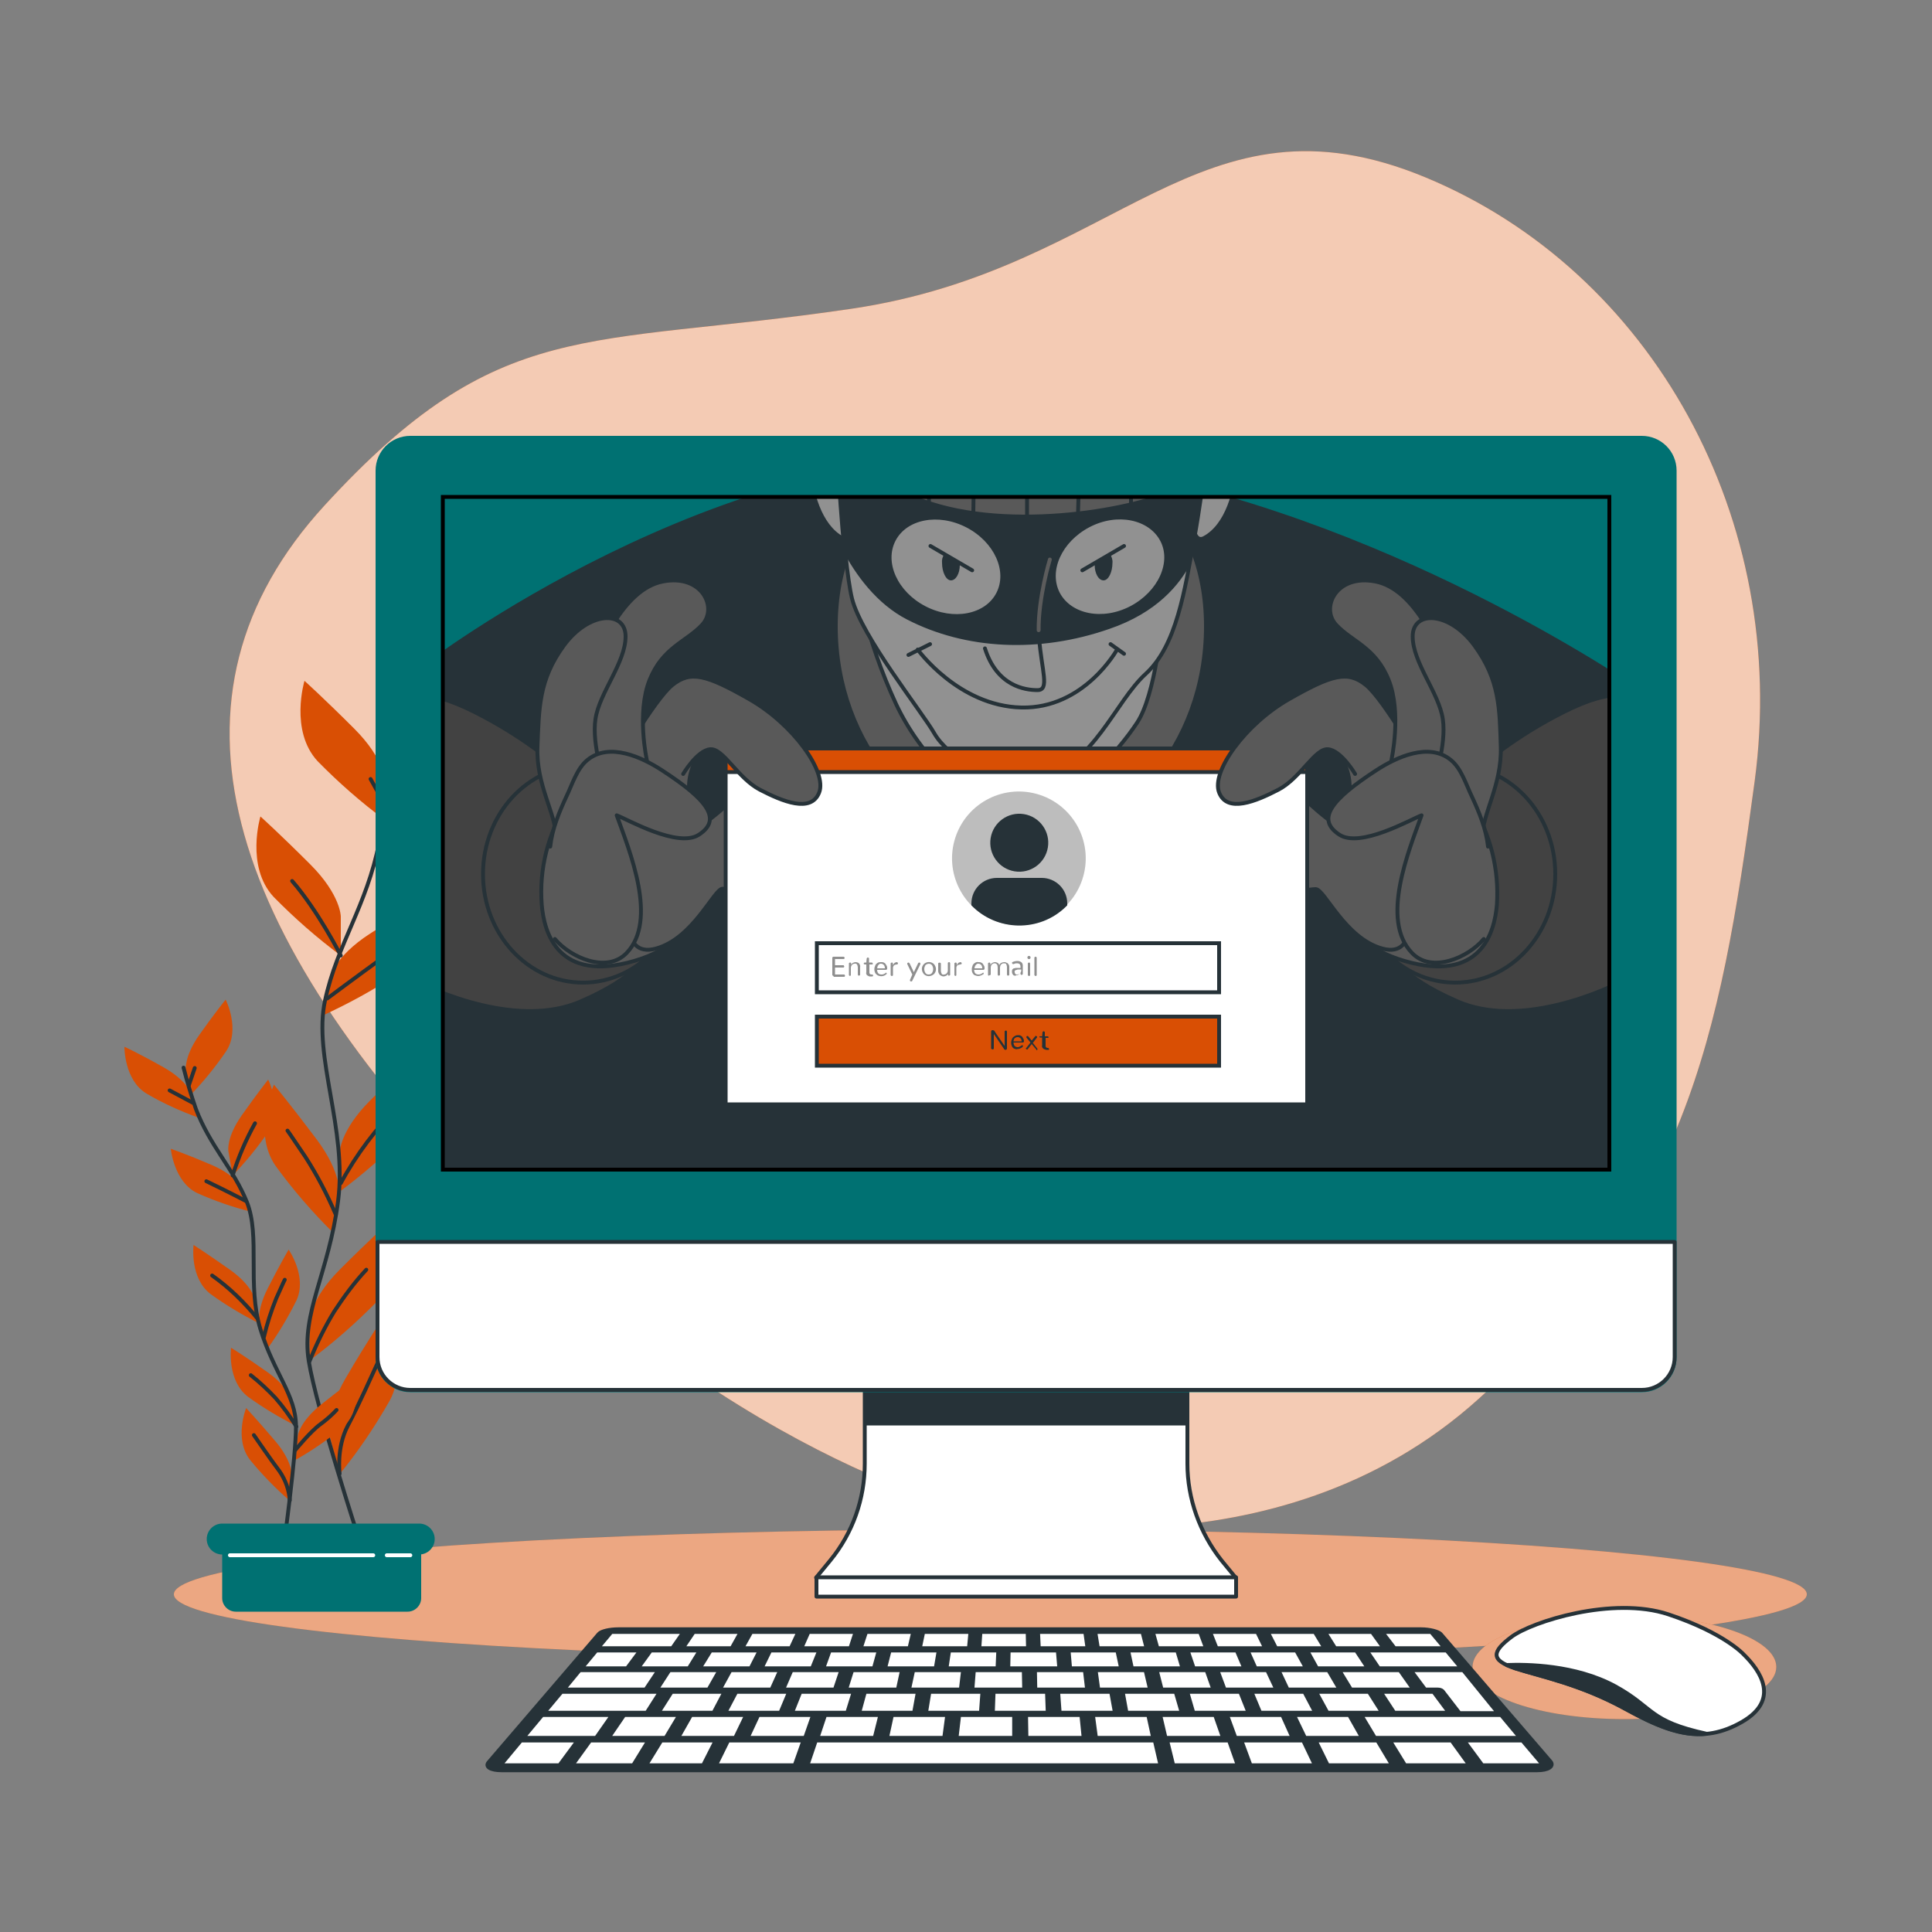 <?xml version="1.0" encoding="utf-8"?>
<!-- Generator: Adobe Illustrator 26.2.1, SVG Export Plug-In . SVG Version: 6.00 Build 0)  -->
<svg version="1.1" id="Layer_1" xmlns="http://www.w3.org/2000/svg" xmlns:xlink="http://www.w3.org/1999/xlink" x="0px" y="0px"
	 viewBox="0 0 500 500" style="enable-background:new 0 0 500 500;" xml:space="preserve">
<rect x="0" y="0" width="500" height="500" fill="#808080" stroke="none"/>
<style type="text/css">
	.st0{fill:#D94F04;}
	.st1{opacity:0.7;fill:#FFFFFF;enable-background:new    ;}
	.st2{opacity:0.5;fill:#FFFFFF;enable-background:new    ;}
	.st3{fill:none;stroke:#263238;stroke-linecap:round;stroke-linejoin:round;}
	.st4{fill:#007172;}
	.st5{fill:none;stroke:#FFFFFF;stroke-linecap:round;stroke-linejoin:round;}
	.st6{fill:#FFFFFF;}
	.st7{clip-path:url(#SVGID_00000072976381878102889920000000641187753556029372_);}
	.st8{fill:#263238;}
	.st9{fill:#007172;stroke:#007172;stroke-linecap:round;stroke-linejoin:round;}
	.st10{fill:#FFFFFF;stroke:#263238;stroke-linecap:round;stroke-linejoin:round;}
	.st11{clip-path:url(#SVGID_00000114757131594632730360000000220895905278691509_);}
	.st12{fill:#263238;stroke:#263238;stroke-linecap:round;stroke-linejoin:round;}
	.st13{fill:#595959;stroke:#263238;stroke-linecap:round;stroke-linejoin:round;}
	.st14{fill:#919191;stroke:#263238;stroke-linecap:round;stroke-linejoin:round;}
	.st15{fill:none;stroke:#5C5C5C;stroke-linecap:round;stroke-linejoin:round;}
	.st16{fill:#424242;stroke:#263238;stroke-linecap:round;stroke-linejoin:round;}
	.st17{fill:#BDBDBD;}
	.st18{fill:none;stroke:#263238;stroke-miterlimit:10;}
	.st19{fill:#D94F04;stroke:#263238;stroke-miterlimit:10;}
	.st20{fill:#8F8F8F;}
	.st21{fill:#D94F04;stroke:#263238;stroke-linecap:round;stroke-linejoin:round;}
	.st22{fill:none;stroke:#000000;stroke-miterlimit:10;}
	.st23{clip-path:url(#SVGID_00000083805021028440735840000015312519594207925149_);}
	.st24{fill:#263238;stroke:#263238;stroke-width:1.095;stroke-linecap:round;stroke-linejoin:round;}
	.st25{fill:#FFFFFF;stroke:#263238;stroke-width:1.095;stroke-linecap:round;stroke-linejoin:round;}
</style>
<g id="freepik--background-simple--inject-107">
	<path class="st0" d="M255.7,392.2c0,0,73.9,17.9,127.1-30.3s62.2-91.8,71.3-159.7s-26.6-132-85.2-156.3s-79.4,23.8-148.5,34
		S129.3,81.4,84,130.8s-26,110.4,41.7,179.8S255.7,392.2,255.7,392.2z"/>
	<path class="st1" d="M255.7,392.2c0,0,73.9,17.9,127.1-30.3s62.2-91.8,71.3-159.7s-26.6-132-85.2-156.3s-79.4,23.8-148.5,34
		S129.3,81.4,84,130.8s-26,110.4,41.7,179.8S255.7,392.2,255.7,392.2z"/>
</g>
<g id="freepik--Floor--inject-107">
	<ellipse class="st0" cx="256.3" cy="412.6" rx="211.3" ry="16.8"/>
	<ellipse class="st2" cx="256.3" cy="412.6" rx="211.3" ry="16.8"/>
	<path class="st0" d="M459.7,431.4c0,7.4-17.6,13.5-39.3,13.5s-39.3-6-39.3-13.5s17.6-13.4,39.3-13.4S459.7,424,459.7,431.4z"/>
	<path class="st2" d="M459.7,431.4c0,7.4-17.6,13.5-39.3,13.5s-39.3-6-39.3-13.5s17.6-13.4,39.3-13.4S459.7,424,459.7,431.4z"/>
</g>
<g id="freepik--Plants--inject-107">
	<path class="st0" d="M99.6,202.1c0,0,0-5.6-7.9-13.5s-12.9-12.4-12.9-12.4s-3.9,12.9,3.4,20.8c5.4,5.5,11.2,10.6,17.4,15.2
		L99.6,202.1z"/>
	<path class="st0" d="M88.2,237.2c0,0,0-5.6-7.9-13.5s-12.9-12.4-12.9-12.4s-3.9,12.9,3.4,20.8c5.4,5.5,11.2,10.6,17.4,15.2
		L88.2,237.2z"/>
	<path class="st0" d="M99.1,211.7c0,0,0.6-5.6,9.2-12.6s14.2-10.9,14.2-10.9s2.5,13.3-5.6,20.3c-5.9,4.9-12.3,9.4-18.9,13.2
		L99.1,211.7z"/>
	<path class="st0" d="M85.3,253.1c0,0,1.2-5.5,10.5-11.5s15.2-9.4,15.2-9.4s1.1,13.5-7.7,19.6c-6.4,4.3-13.2,8-20.2,11.2L85.3,253.1
		z"/>
	<path class="st0" d="M87.9,298.3c0,0,0-5.6,7.9-13.5s12.9-12.4,12.9-12.4s3.9,12.9-3.4,20.8c-5.4,5.5-11.2,10.6-17.4,15.2V298.3z"
		/>
	<path class="st0" d="M87.8,309.3c0,0,0.8-5.6-5.9-14.5s-11-14.1-11-14.1s-5.7,12.2,0.4,21c4.5,6.2,9.6,12.1,15.1,17.5L87.8,309.3z"
		/>
	<path class="st0" d="M80.1,342c0,0,0-5.6,7.9-13.5s12.9-12.4,12.9-12.4s3.9,12.9-3.4,20.8c-5.4,5.5-11.2,10.6-17.4,15.2V342z"/>
	<path class="st0" d="M85.3,371.6c0,0-1.4-5.4,4.2-15s9.4-15.2,9.4-15.2s7.1,11.5,2,21c-3.8,6.7-8.1,13.1-13,19.1L85.3,371.6z"/>
	<path class="st3" d="M100.3,200.7c-0.4,5.8-1.1,11.7-2.2,17.4c-3.1,16.1-10.9,26.4-14,40.9c-3.1,14.5,5.8,33.2,3.4,51.8
		s-9.6,29-7.6,41.4s13,46.1,13,46.1"/>
	<line class="st3" x1="99.1" y1="215.4" x2="107.5" y2="208.9"/>
	<line class="st3" x1="99.4" y1="207.9" x2="95.9" y2="201.6"/>
	<path class="st3" d="M84.7,258.4c0,0,7.1-5.3,14.4-10.6"/>
	<path class="st3" d="M88.2,247.3c0,0-5.9-11.6-12.6-19.3"/>
	<path class="st3" d="M88.2,306.2c4-7.4,9.2-14.3,15.2-20.2"/>
	<path class="st3" d="M86.8,314.1c-2.2-5.1-4.7-9.9-7.7-14.6c-4.1-6.1-4.7-6.9-4.7-6.9"/>
	<path class="st3" d="M80.1,352.3c1.8-4.5,3.9-8.8,6.4-12.9c2.5-3.8,5.2-7.5,8.3-10.8"/>
	<path class="st3" d="M87.9,381.4c0,0-0.9-6.7,2.1-12.4s6.3-13.2,7.7-16.2"/>
	<path class="st0" d="M48.1,277.1c0,0-0.6-3.5,3.5-9.3s6.8-9.1,6.8-9.1s3.9,7.7,0.1,13.4c-2.8,4.1-5.9,7.9-9.3,11.4L48.1,277.1z"/>
	<path class="st0" d="M59.1,297.9c0,0-0.6-3.5,3.5-9.3s6.8-9.2,6.8-9.2s3.9,7.7,0.1,13.4c-2.8,4.1-5.9,7.9-9.3,11.4L59.1,297.9z"/>
	<path class="st0" d="M49.5,283.1c0,0-1-3.4-7.2-6.9s-10.1-5.3-10.1-5.3s-0.1,8.6,5.7,12.1c4.2,2.5,8.7,4.5,13.3,6.2L49.5,283.1z"/>
	<path class="st0" d="M62.6,307.6c0,0-1.3-3.3-7.8-6.1s-10.6-4.2-10.6-4.2s0.8,8.6,6.9,11.5c4.5,2,9.1,3.6,13.9,4.8L62.6,307.6z"/>
	<path class="st0" d="M65.9,336.2c0,0-0.6-3.5-6.4-7.6s-9.4-6.4-9.4-6.4s-1.1,8.5,4.4,12.7c4,2.9,8.2,5.4,12.6,7.6L65.9,336.2z"/>
	<path class="st0" d="M67.2,343.1c0,0-1.1-3.4,2.1-9.7s5.4-10,5.4-10s4.9,7,2,13.2c-2.2,4.4-4.7,8.6-7.6,12.6L67.2,343.1z"/>
	<path class="st0" d="M77.1,371.5c0,0,0.4-3.5,6-8s9.1-6.9,9.1-6.9s1.6,8.5-3.6,12.9c-3.8,3.1-7.8,5.9-12.1,8.3L77.1,371.5z"/>
	<path class="st0" d="M75.6,362.7c0,0-0.6-3.5-6.4-7.6s-9.4-6.3-9.4-6.3s-1.1,8.5,4.4,12.7c4,2.9,8.2,5.4,12.6,7.6L75.6,362.7z"/>
	<path class="st0" d="M75.5,381.9c0,0,0.3-3.6-4.3-9s-7.5-8.5-7.5-8.5s-3.2,8,1,13.4c3.1,3.8,6.6,7.4,10.3,10.6L75.5,381.9z"/>
	<path class="st3" d="M47.5,276.3c0.9,3.6,2,7.2,3.2,10.7c3.7,9.7,9.7,15.4,13.2,24.1c3.5,8.8,0,21.5,3.5,32.9s9.2,17.1,9.2,25.1
		s-3.1,30.4-3.1,30.4"/>
	<line class="st3" x1="49.9" y1="285.4" x2="43.9" y2="282.2"/>
	<line class="st3" x1="48.9" y1="280.8" x2="50.4" y2="276.4"/>
	<path class="st3" d="M63.6,310.8c0,0-5-2.6-10.2-5.1"/>
	<path class="st3" d="M60.2,304.2c1.5-4.7,3.4-9.2,5.8-13.5"/>
	<path class="st3" d="M66.6,341.2c-3.4-4.2-7.3-8-11.7-11.1"/>
	<path class="st3" d="M68.3,346c0.8-3.4,1.9-6.8,3.2-10c1.9-4.3,2.2-4.8,2.2-4.8"/>
	<path class="st3" d="M76.4,375.3c0,0,4-4.9,6.5-6.7c1.5-1.1,2.9-2.3,4.2-3.7"/>
	<path class="st3" d="M76.7,369.2c-1.6-2.6-3.4-5.1-5.4-7.4c-2-2.1-4.1-4.1-6.4-5.9"/>
	<path class="st3" d="M75,388.3c-0.2-2.7-1.1-5.3-2.7-7.6c-2.5-3.3-5.4-7.6-6.6-9.3"/>
	<path class="st4" d="M57.5,395.6H109l0,0v18c0,1.9-1.6,3.5-3.5,3.5H61c-1.9,0-3.5-1.6-3.5-3.5L57.5,395.6L57.5,395.6z"/>
	<path class="st4" d="M108.5,402.3h-51c-2.2,0-4-1.8-4-4l0,0c0-2.2,1.8-4,4-4h51c2.2,0,4,1.8,4,4l0,0
		C112.5,400.5,110.7,402.3,108.5,402.3z"/>
	<line class="st5" x1="59.5" y1="402.5" x2="96.6" y2="402.5"/>
	<line class="st5" x1="100.1" y1="402.5" x2="106.2" y2="402.5"/>
</g>
<g id="freepik--Device--inject-107">
	<path class="st6" d="M307.3,378.8V351h-83.5v27.8c0,9.1-3.1,17.9-8.9,25l-3.7,4.5h108.6l-3.7-4.5
		C310.5,396.7,307.3,387.9,307.3,378.8z"/>
	<g>
		<defs>
			<path id="SVGID_1_" d="M307.3,378.8V351h-83.5v27.8c0,9.1-3.1,17.9-8.9,25l-3.7,4.5h108.6l-3.7-4.5
				C310.5,396.7,307.3,387.9,307.3,378.8z"/>
		</defs>
		<clipPath id="SVGID_00000127036605613096083090000006678279451801919892_">
			<use xlink:href="#SVGID_1_"  style="overflow:visible;"/>
		</clipPath>
		<g style="clip-path:url(#SVGID_00000127036605613096083090000006678279451801919892_);">
			<path class="st8" d="M218.7,368.9h93.8c-3.4-5.9-5.1-12.6-5.1-19.4v-27.8h-83.5v27.8C223.8,356.3,222,363,218.7,368.9z"/>
		</g>
	</g>
	<path class="st3" d="M307.3,378.8V351h-83.5v27.8c0,9.1-3.1,17.9-8.9,25l-3.7,4.5h108.6l-3.7-4.5
		C310.5,396.7,307.3,387.9,307.3,378.8z"/>
	<path class="st9" d="M106.2,113.3h318.7c4.7,0,8.5,3.8,8.5,8.5v229.5c0,4.7-3.8,8.5-8.5,8.5H106.2c-4.7,0-8.5-3.8-8.5-8.5V121.8
		C97.7,117.1,101.5,113.3,106.2,113.3z"/>
	<path class="st10" d="M97.7,321.4h335.7l0,0v29.8c0,4.7-3.8,8.5-8.5,8.5c0,0,0,0,0,0H106.2c-4.7,0-8.5-3.8-8.5-8.5l0,0L97.7,321.4
		C97.7,321.4,97.7,321.4,97.7,321.4z"/>
	<rect x="211.3" y="408.2" class="st10" width="108.6" height="5"/>
	<g>
		<defs>
			<rect id="SVGID_00000148618853755563268570000002236687713251297421_" x="114.6" y="128.6" width="301.9" height="174.1"/>
		</defs>
		<clipPath id="SVGID_00000132804351338203271670000006243031707486184589_">
			<use xlink:href="#SVGID_00000148618853755563268570000002236687713251297421_"  style="overflow:visible;"/>
		</clipPath>
		<g style="clip-path:url(#SVGID_00000132804351338203271670000006243031707486184589_);">
			<path class="st12" d="M110,172.4c0,0,76.3-58.4,152.1-53.6s147.6,50.5,160.3,58.9v155.8H107.7L110,172.4z"/>
			<path class="st13" d="M312.1,162.1c0,30.7-21.5,55.6-47.9,55.6s-47.9-24.9-47.9-55.6s21.5-47,47.9-47S312.1,131.4,312.1,162.1z"
				/>
			<path class="st14" d="M223,156.6c2.1,8.8,5.1,17.4,8.9,25.6c6.2,13.2,18.9,26.9,32,26.9s25.6-14.8,30.4-22.1s6.5-26.7,6.5-26.7
				L223,156.6z"/>
			<path class="st14" d="M211.6,111.6c-2,2.3-2.5,5.3-2.3,8.5c0.4,7,2.8,16,8.7,19.2s2.1-22.3,2.8-27.2c0.6-4.4-4.5-3.8-7-2.3
				C213,110.2,212.2,110.8,211.6,111.6z"/>
			<path class="st14" d="M318.2,111.5c1.6,2.6,2.4,5.5,2.2,8.5c-0.4,7-2.8,16-8.7,19.2s-2.1-22.3-2.8-27.2c-0.4-2.7,1.9-3.7,4.2-3.5
				C315.1,108.6,317,109.7,318.2,111.5z"/>
			<path class="st13" d="M214.2,89.7c0,0-0.7-12.9,2.8-21.6s17.4-22.3,29.3-27.2s26.5-4.9,38.7,3.8s18.5,13.6,21.6,20.9
				s5.9,22,5.9,31s-8,18.1-22.6,24.1s-51.6,3.5-64.5-4.2S214.2,89.7,214.2,89.7z"/>
			<path class="st14" d="M216.3,108.9c0,0,1.8,36.3,4.2,46s18.1,29.3,21.3,34.9s14.6,13.9,27.9,11.1s18.8-19.2,26.8-26.5
				s10.1-21.6,12.6-35.2s4.5-33.1,4.5-33.1s-19.2,13.9-49.9,10.8s-47.1-14.6-47.1-14.6L216.3,108.9z"/>
			<path class="st12" d="M263.7,116.9c-30.7-3.1-47.1-14.6-47.1-14.6l-0.4,6.6c0,0,0.9,19,2.3,33.2c3.3,6.3,8.7,13.8,16.5,17.8
				c15,7.7,33.8,8.7,51.9,2.4c12.3-4.2,18-11.4,20.8-16.7c0.4-2.1,0.8-4.2,1.1-6.3c2.4-13.6,4.5-33.1,4.5-33.1
				S294.4,120,263.7,116.9z"/>
			<path class="st3" d="M237.5,168.1c0,0,10.5,14.6,26.8,15s24.8-15,24.8-15"/>
			<line class="st3" x1="240.7" y1="166.7" x2="235.1" y2="169.5"/>
			<line class="st3" x1="287.4" y1="166.7" x2="290.9" y2="169.2"/>
			
				<ellipse transform="matrix(0.459 -0.888 0.888 0.459 2.13 296.834)" class="st14" cx="244.9" cy="146.7" rx="12" ry="15.2"/>
			<path class="st14" d="M273.8,153.6c3.1,5.9,11.6,7.6,19,3.7s11-11.8,7.9-17.6s-11.6-7.6-19-3.7S270.8,147.7,273.8,153.6z"/>
			<path class="st3" d="M268.8,163.1c0,0.6,0,1.3,0.1,1.9c0.7,8.7,2.8,13.6-0.4,13.6s-10.5-1-13.6-10.8"/>
			<path class="st15" d="M271.7,144.8c0,0-3,9.9-2.9,18.3"/>
			<line class="st3" x1="290.9" y1="141.3" x2="280.1" y2="147.6"/>
			<path class="st8" d="M287.3,143.4l-4,2.2c0,0.2,0,0.4,0,0.6c0,2.2,1,4,2.3,4s2.3-2.2,2.3-4.5C288,144.9,287.7,144.1,287.3,143.4z
				"/>
			<line class="st3" x1="240.8" y1="141.3" x2="251.6" y2="147.6"/>
			<path class="st8" d="M244.4,143.4l4,2.2c0,0.2,0,0.4,0,0.6c0,2.2-1,4-2.3,4s-2.3-2.2-2.3-4.5
				C243.7,144.9,243.9,144.1,244.4,143.4z"/>
			<path class="st13" d="M212.3,90.7c0,0-0.9,18.5-0.5,20.9s6.3,11.5,29.3,18.8s56.1,1,65.5-4.9s8-10.1,8.4-16.4s0.7-12.9,0.4-14.6
				s-3.1-2.4-4.2,1s-19.9,15-47.8,13.9s-43.9-15.3-46-20.2S211.5,87.9,212.3,90.7z"/>
			<path class="st3" d="M218.7,92.6c-1.3,0-2.3,1.1-2.2,2.4c0,0.1,0,0.1,0,0.2v22.4"/>
			<path class="st3" d="M223.4,115.6v6.4"/>
			<path class="st3" d="M225,98c0,0-1.7,2-1.7,3.5v6.2"/>
			<path class="st3" d="M232.6,102c0,0-2,1.8-2,3.5v20.9"/>
			<path class="st3" d="M240.5,121.8c0,4.2-0.1,8-0.1,8"/>
			<path class="st3" d="M242.8,106.7c0,0-2.6,3.7-2.4,5.2c0.1,0.5,0.1,3,0.1,6"/>
			<path class="st3" d="M253.2,108.9c-0.6,2.3-0.9,4.6-1.1,7c0,2.4-0.2,16.5-0.2,16.5"/>
			<line class="st3" x1="265.8" y1="110.2" x2="265.8" y2="133.3"/>
			<path class="st3" d="M277.5,109.6c0,0,2.2,2.2,2,6.9s-0.5,16.1-0.5,16.1"/>
			<path class="st3" d="M292.7,126c0,2.4,0,4.2,0,4.2"/>
			<path class="st3" d="M290.1,107.2c0,0,2.2,3,2.4,5.8c0.1,0.9,0.1,3.1,0.1,5.5"/>
			<path class="st3" d="M301.6,102.6c0,0,3,1.7,3.7,4.3s-0.7,19.6-0.7,19.6"/>
			<path class="st3" d="M310.6,96.7c0,0,3.2-1.1,2.8,5.4s-1.5,19.3-1.5,19.3"/>
			<path class="st16" d="M360.9,247.2c0,0,0.9,5.3,16.4,12c15.5,6.7,36.7-1.8,46-7.1s10.7-53.6,5.8-65.1s-16.8-7.1-28.8-0.4
				S383,199,373.7,204.7S346.7,227.3,360.9,247.2z"/>
			<ellipse class="st16" cx="376.6" cy="226.2" rx="25.9" ry="28.1"/>
			<path class="st13" d="M380.7,207.9c-4.8-7.8-27.1-17-34.5-18c-0.5,0-1,0-1.4,0l2,5.6c0,0,3.5,4.9,2.2,10.6
				c-1.3,5.4-0.8,10.6-5.8,8c0,0.6-5.8-2.8-5.8-2.2c0.5,4.8,2.1,9.4,4.7,13.4c0,0,1.7,17.7,21.4,23.4s23.3-7.3,23.9-14.6
				C388,224.9,385.7,215.7,380.7,207.9z"/>
			<path class="st13" d="M364.4,233.1c0,0,3.1,15-6.6,12.4s-15-15.4-17.3-15.4s-12.4,2.7-17.3-5.8s-8-15.9-4.9-23.9s9.7-5.8,13.7,0
				s11.5,11.5,11.5,11.5s1.8-1.8,9.7-1.8s8-1.3,8-1.3"/>
			<path class="st16" d="M166.6,247.2c0,0-0.9,5.3-16.4,12c-15.5,6.7-36.7-1.8-46-7.1s-10.7-53.6-5.8-65.1s16.8-7.1,28.8-0.4
				s17.3,12.4,26.6,18.2S180.8,227.3,166.6,247.2z"/>
			<ellipse class="st16" cx="150.9" cy="226.2" rx="25.9" ry="28.1"/>
			<path class="st13" d="M146.8,207.9c4.8-7.8,27.1-17,34.6-18c0.5,0,1,0,1.4,0l-2,5.6c0,0-3.5,4.9-2.2,10.6c1.2,5.4,0.8,10.6,5.8,8
				c0,0.6,5.8-2.8,5.8-2.2c-0.5,4.8-2.1,9.4-4.7,13.4c0,0-1.7,17.7-21.4,23.4s-23.3-7.3-23.9-14.6
				C139.5,224.9,141.8,215.7,146.8,207.9z"/>
			<path class="st13" d="M163.1,233.1c0,0-3.1,15,6.6,12.4S184.8,230,187,230s12.4,2.7,17.3-5.8s8-15.9,4.9-23.9s-9.7-5.8-13.7,0
				s-11.5,11.5-11.5,11.5s-1.8-1.8-9.7-1.8s-8-1.3-8-1.3"/>
			<rect x="187.8" y="193.7" class="st10" width="150.5" height="92.1"/>
			
				<ellipse transform="matrix(0.315 -0.949 0.949 0.315 -30.373 402.462)" class="st17" cx="263.8" cy="222.3" rx="17.3" ry="17.3"/>
			
				<ellipse transform="matrix(0.163 -0.987 0.987 0.163 5.323 442.885)" class="st8" cx="263.8" cy="218.3" rx="7.5" ry="7.5"/>
			<path class="st8" d="M251.4,234.3c6.6,6.8,17.6,7,24.4,0.4c0.1-0.1,0.3-0.3,0.4-0.4v-0.5c0-3.7-3-6.6-6.6-6.6l0,0H258
				c-3.7,0-6.6,3-6.6,6.6V234.3z"/>
			<rect x="211.4" y="244.1" class="st18" width="104.1" height="12.7"/>
			<rect x="211.4" y="263.1" class="st19" width="104.1" height="12.7"/>
			<path class="st20" d="M215.5,252.5c-0.1-0.1-0.1-0.2-0.1-0.2v-4.4c0-0.1,0-0.2,0.1-0.2c0.1-0.1,0.1-0.1,0.2-0.1h2.6
				c0.1,0,0.1,0,0.2,0.1c0,0.1,0.1,0.1,0.1,0.2c0,0.1,0,0.2-0.1,0.2c-0.1,0.1-0.1,0.1-0.2,0.1h-2.2v1.6h2.1c0.1,0,0.2,0,0.2,0.1
				c0,0.1,0.1,0.1,0.1,0.2c0,0.1-0.1,0.3-0.2,0.3c0,0,0,0-0.1,0h-2.1v1.8h2.3c0.1,0,0.2,0,0.2,0.1c0,0.1,0.1,0.1,0.1,0.2
				c0,0.1-0.1,0.3-0.2,0.3c0,0,0,0,0,0h-2.7C215.7,252.6,215.6,252.5,215.5,252.5z"/>
			<path class="st20" d="M219.8,252.5c-0.1-0.1-0.1-0.1-0.1-0.2v-2.9c0-0.1,0-0.2,0.1-0.2c0.1-0.1,0.1-0.1,0.2-0.1
				c0.1,0,0.2,0,0.2,0.1c0.1,0.1,0.1,0.1,0.1,0.2v0.3c0.1-0.2,0.2-0.4,0.4-0.5c0.2-0.1,0.5-0.2,0.7-0.2c0.3,0,0.7,0.1,0.9,0.3
				c0.2,0.3,0.4,0.6,0.3,1v1.9c0,0.1,0,0.2-0.1,0.2c-0.1,0.1-0.1,0.1-0.2,0.1c-0.1,0-0.2,0-0.2-0.1c-0.1-0.1-0.1-0.1-0.1-0.2v-1.9
				c0-0.2-0.1-0.5-0.2-0.7c-0.2-0.2-0.4-0.3-0.6-0.2c-0.3,0-0.5,0.1-0.7,0.3c-0.2,0.2-0.3,0.5-0.3,0.8v1.8c0,0.1,0,0.2-0.1,0.2
				c-0.1,0.1-0.1,0.1-0.2,0.1C220,252.5,219.9,252.5,219.8,252.5z"/>
			<path class="st20" d="M224.4,252.4c-0.2-0.2-0.3-0.5-0.2-0.8v-2h-0.4c-0.1,0-0.1,0-0.2-0.1c-0.1-0.1-0.1-0.2,0-0.3
				c0,0,0.1-0.1,0.2-0.1h0.4l0.1-1c0-0.1,0-0.1,0.1-0.2c0.1-0.1,0.1-0.1,0.2-0.1c0.1,0,0.1,0,0.2,0.1c0.1,0,0.1,0.1,0.1,0.2v1h0.7
				c0.1,0,0.1,0,0.2,0.1c0,0,0.1,0.1,0.1,0.2c0,0.1-0.1,0.2-0.2,0.2h-0.7v1.9c0,0.2,0,0.4,0.1,0.5c0.1,0.1,0.2,0.2,0.3,0.2h0.3
				c0.1,0,0.1,0,0.2,0.1c0.1,0.1,0.1,0.2,0,0.3c0,0-0.1,0.1-0.1,0.1h-0.2H225C224.8,252.6,224.5,252.5,224.4,252.4z"/>
			<path class="st20" d="M227.1,252.4c-0.3-0.2-0.5-0.4-0.6-0.6c-0.3-0.6-0.3-1.3,0-1.9c0.1-0.3,0.3-0.5,0.6-0.7
				c0.3-0.2,0.6-0.2,0.9-0.2c0.3,0,0.5,0,0.7,0.1c0.2,0.1,0.4,0.2,0.5,0.4c0.1,0.2,0.2,0.3,0.3,0.5c0.1,0.2,0.1,0.4,0.1,0.7
				c0,0.1,0,0.1-0.1,0.2c0,0-0.1,0.1-0.2,0.1H227c0,0.3,0.1,0.7,0.3,0.9c0.2,0.2,0.5,0.3,0.8,0.3c0.2,0,0.4,0,0.6-0.1
				c0.2-0.1,0.4-0.2,0.5-0.3c0,0,0.1,0,0.1-0.1c0.1,0,0.1,0,0.1,0.1c0,0,0.1,0.1,0.1,0.1c0,0.1,0,0.2-0.1,0.2
				C228.8,252.7,227.9,252.8,227.1,252.4L227.1,252.4z M229,250.5c0-0.3-0.1-0.6-0.3-0.8c-0.2-0.2-0.4-0.3-0.7-0.3
				c-0.2,0-0.3,0-0.4,0.1c-0.1,0.1-0.2,0.1-0.3,0.3c-0.1,0.1-0.2,0.2-0.2,0.4c0,0.1-0.1,0.3-0.1,0.4H229z"/>
			<path class="st20" d="M230.6,252.5c-0.1-0.1-0.1-0.1-0.1-0.2v-2.9c0-0.1,0-0.2,0.1-0.2c0.1-0.1,0.1-0.1,0.2-0.1
				c0.1,0,0.2,0,0.2,0.1c0.1,0.1,0.1,0.1,0.1,0.2v0.4c0.1-0.2,0.2-0.4,0.4-0.6c0.2-0.1,0.4-0.2,0.6-0.2c0.1,0,0.1,0,0.2,0.1
				c0,0.1,0.1,0.1,0.1,0.2c0,0.1,0,0.1-0.1,0.2c0,0.1-0.1,0.1-0.2,0.1c-0.3,0-0.5,0.1-0.7,0.2c-0.2,0.2-0.3,0.4-0.3,0.7v1.8
				c0,0.1,0,0.2-0.1,0.2c-0.1,0.1-0.1,0.1-0.2,0.1C230.7,252.6,230.6,252.5,230.6,252.5z"/>
			<path class="st20" d="M235.8,254c-0.1,0-0.2,0-0.2-0.1c-0.1,0-0.1-0.1-0.1-0.2c0,0,0-0.1,0-0.1l0.6-1.4l-1.3-2.7c0,0,0-0.1,0-0.1
				c0-0.1,0-0.2,0.1-0.2c0.1-0.1,0.1-0.1,0.2-0.1c0.1,0,0.2,0.1,0.3,0.2l1.1,2.3l1.1-2.3c0-0.1,0.2-0.2,0.3-0.2c0.1,0,0.2,0,0.2,0.1
				c0.1,0.1,0.1,0.1,0.1,0.2c0,0,0,0.1,0,0.1l-2.1,4.3C236.1,253.9,236,254,235.8,254z"/>
			<path class="st20" d="M239.1,252.1c-0.7-0.8-0.7-1.9,0-2.6c0.7-0.7,1.9-0.7,2.6,0c0.7,0.8,0.7,1.9,0,2.6
				C240.9,252.8,239.8,252.8,239.1,252.1z M241.2,251.8c0.4-0.6,0.4-1.4,0-2c-0.4-0.5-1.1-0.5-1.6-0.1c0,0-0.1,0.1-0.1,0.1
				c-0.4,0.6-0.4,1.4,0,2c0.2,0.3,0.5,0.4,0.8,0.4C240.7,252.2,241,252.1,241.2,251.8L241.2,251.8z"/>
			<path class="st20" d="M243.2,252.3c-0.2-0.3-0.4-0.6-0.4-1v-1.9c0-0.1,0-0.2,0.1-0.2c0.1-0.1,0.3-0.1,0.5,0
				c0.1,0.1,0.1,0.1,0.1,0.2v1.9c0,0.2,0.1,0.5,0.2,0.7c0.1,0.2,0.4,0.3,0.6,0.2c0.3,0,0.5-0.1,0.7-0.3c0.2-0.2,0.3-0.5,0.3-0.8
				v-1.8c0-0.1,0-0.2,0.1-0.2c0.1-0.1,0.1-0.1,0.2-0.1c0.1,0,0.2,0,0.2,0.1c0.1,0.1,0.1,0.1,0.1,0.2v2.9c0,0.1,0,0.2-0.1,0.2
				c-0.1,0.1-0.1,0.1-0.2,0.1c-0.1,0-0.2,0-0.2-0.1c-0.1-0.1-0.1-0.1-0.1-0.2V252c-0.1,0.2-0.2,0.4-0.4,0.5
				c-0.2,0.1-0.5,0.2-0.7,0.2C243.8,252.7,243.5,252.5,243.2,252.3z"/>
			<path class="st20" d="M247.1,252.5c-0.1-0.1-0.1-0.1-0.1-0.2v-2.9c0-0.1,0-0.2,0.1-0.2c0.1-0.1,0.1-0.1,0.2-0.1
				c0.1,0,0.2,0,0.2,0.1c0.1,0,0.1,0.1,0.1,0.2v0.4c0.1-0.2,0.2-0.4,0.4-0.6c0.2-0.1,0.4-0.2,0.6-0.2c0.1,0,0.1,0,0.2,0.1
				c0,0.1,0.1,0.1,0.1,0.2c0,0.1,0,0.1-0.1,0.2c0,0-0.1,0.1-0.2,0.1c-0.3,0-0.5,0.1-0.8,0.2c-0.2,0.2-0.3,0.4-0.3,0.7v1.8
				c0,0.1,0,0.2-0.1,0.2c-0.1,0.1-0.1,0.1-0.2,0.1C247.3,252.6,247.2,252.5,247.1,252.5z"/>
			<path class="st20" d="M252.3,252.4c-0.3-0.1-0.5-0.4-0.6-0.6c-0.2-0.3-0.2-0.7-0.2-1c0-0.3,0.1-0.6,0.2-0.9
				c0.1-0.3,0.3-0.5,0.6-0.7c0.3-0.2,0.6-0.3,0.9-0.2c0.3,0,0.5,0,0.7,0.1c0.2,0.1,0.4,0.2,0.5,0.4c0.1,0.2,0.2,0.3,0.3,0.5
				c0.1,0.2,0.1,0.4,0.1,0.7c0,0.1,0,0.1-0.1,0.2c0,0-0.1,0.1-0.2,0.1h-2.4c0,0.3,0.1,0.7,0.3,0.9c0.2,0.2,0.5,0.3,0.8,0.3
				c0.2,0,0.4,0,0.6-0.1c0.2-0.1,0.4-0.2,0.5-0.3c0,0,0.1,0,0.1-0.1c0.1,0,0.1,0,0.1,0.1c0,0,0.1,0.1,0.1,0.1c0,0.1,0,0.2-0.1,0.2
				c-0.4,0.3-0.9,0.5-1.4,0.5C252.9,252.6,252.6,252.5,252.3,252.4z M254.2,250.5c0-0.3-0.1-0.6-0.3-0.8c-0.2-0.2-0.4-0.3-0.7-0.3
				c-0.2,0-0.3,0-0.4,0.1c-0.1,0.1-0.2,0.1-0.3,0.3c-0.1,0.1-0.2,0.2-0.2,0.4c-0.1,0.1-0.1,0.3-0.1,0.4H254.2z"/>
			<path class="st20" d="M255.8,252.5c-0.1-0.1-0.1-0.1-0.1-0.2v-2.9c0-0.1,0-0.2,0.1-0.2c0.1-0.1,0.2-0.1,0.2-0.1
				c0.1,0,0.2,0,0.2,0.1c0.1,0,0.1,0.1,0.1,0.2v0.3c0.1-0.2,0.3-0.4,0.5-0.5c0.2-0.1,0.4-0.2,0.7-0.2c0.3,0,0.5,0.1,0.7,0.2
				c0.2,0.1,0.4,0.4,0.4,0.6c0.1-0.3,0.3-0.5,0.5-0.6c0.2-0.1,0.5-0.2,0.8-0.2c0.2,0,0.3,0,0.5,0.1c0.1,0.1,0.3,0.1,0.4,0.2
				c0.1,0.1,0.2,0.3,0.3,0.4c0.1,0.2,0.1,0.4,0.1,0.6v1.9c0,0.1,0,0.2-0.1,0.2c-0.1,0.1-0.1,0.1-0.2,0.1c-0.1,0-0.2,0-0.2-0.1
				c-0.1-0.1-0.1-0.1-0.1-0.2v-2c0-0.2-0.1-0.5-0.2-0.7c-0.1-0.2-0.4-0.2-0.6-0.2c-0.3,0-0.5,0.1-0.7,0.3c-0.2,0.2-0.3,0.5-0.3,0.9
				v1.7c0,0.1,0,0.2-0.1,0.2c-0.1,0.1-0.1,0.1-0.2,0.1c-0.1,0-0.2,0-0.2-0.1c-0.1-0.1-0.1-0.1-0.1-0.2v-1.9c0-0.6-0.3-1-0.8-1
				c-0.3,0-0.5,0.1-0.7,0.3c-0.2,0.2-0.3,0.5-0.3,0.8v1.7c0,0.1,0,0.2-0.1,0.2c-0.1,0.1-0.1,0.1-0.2,0.1
				C255.9,252.5,255.8,252.5,255.8,252.5z"/>
			<path class="st20" d="M262.3,252.4c-0.2-0.2-0.4-0.5-0.4-0.8c0-0.1,0-0.2,0-0.4c0-0.1,0.1-0.2,0.1-0.3c0.1-0.1,0.1-0.1,0.2-0.2
				c0.1-0.1,0.2-0.1,0.3-0.1c0.1,0,0.3-0.1,0.4-0.1h0.5h0.7v-0.4c0-0.2-0.1-0.4-0.2-0.6c-0.2-0.1-0.4-0.2-0.6-0.2
				c-0.1,0-0.3,0-0.4,0l-0.3,0.1l-0.3,0.1h-0.1c-0.1,0-0.1,0-0.2-0.1c0,0-0.1-0.1-0.1-0.2c0-0.1,0-0.1,0.1-0.2
				c0.4-0.2,0.9-0.3,1.3-0.3c0.4,0,0.7,0.1,1,0.3c0.3,0.2,0.4,0.6,0.4,0.9v2.1c0,0.1,0,0.2-0.1,0.2c-0.1,0.1-0.1,0.1-0.2,0.1
				c-0.1,0-0.2,0-0.2-0.1c-0.1-0.1-0.1-0.1-0.1-0.2v-0.3c-0.2,0.4-0.6,0.7-1.1,0.7C262.8,252.6,262.5,252.5,262.3,252.4z M264,251.9
				c0.2-0.2,0.3-0.5,0.3-0.9v-0.1h-0.7c-0.2,0-0.3,0-0.5,0.1c-0.1,0-0.2,0.1-0.3,0.1c-0.1,0-0.1,0.1-0.2,0.2c0,0.1-0.1,0.2,0,0.3
				c0,0.2,0.1,0.4,0.2,0.5c0.2,0.1,0.3,0.2,0.5,0.1C263.5,252.2,263.8,252.1,264,251.9L264,251.9z"/>
			<path class="st20" d="M266,248.1c-0.1-0.1-0.1-0.2-0.1-0.3c0-0.1,0-0.2,0.1-0.3c0.1-0.1,0.2-0.1,0.3-0.1c0.1,0,0.2,0,0.3,0.1
				c0.1,0.1,0.1,0.2,0.1,0.3c0,0.1,0,0.2-0.1,0.3c-0.1,0.1-0.2,0.1-0.3,0.1C266.2,248.2,266.1,248.2,266,248.1z M266.1,252.5
				c-0.1-0.1-0.1-0.2-0.1-0.2v-2.9c0-0.1,0-0.2,0.1-0.2c0.1-0.1,0.1-0.1,0.2-0.1c0.1,0,0.2,0,0.2,0.1c0.1,0.1,0.1,0.1,0.1,0.2v2.9
				c0,0.1,0,0.2-0.1,0.2c-0.1,0.1-0.1,0.1-0.2,0.1C266.2,252.6,266.1,252.5,266.1,252.5L266.1,252.5z"/>
			<path class="st20" d="M267.8,252.5c-0.1-0.1-0.1-0.2-0.1-0.2v-4.4c0-0.1,0-0.2,0.1-0.2c0.1-0.1,0.1-0.1,0.2-0.1
				c0.1,0,0.2,0,0.2,0.1c0.1,0.1,0.1,0.1,0.1,0.2v4.4c0,0.1,0,0.2-0.1,0.2c-0.1,0.1-0.1,0.1-0.2,0.1
				C267.9,252.6,267.9,252.5,267.8,252.5z"/>
			<path class="st8" d="M256.6,271.5c-0.1-0.1-0.1-0.1-0.1-0.2v-4.3c0-0.1,0-0.2,0.1-0.3c0.1-0.1,0.2-0.1,0.3-0.1
				c0.1,0,0.2,0,0.3,0.1c0.1,0,0.2,0.1,0.2,0.2l2.6,3.8v-3.7c0-0.1,0-0.2,0.1-0.2c0.1-0.1,0.2-0.1,0.2-0.1c0.1,0,0.2,0,0.2,0.1
				c0.1,0.1,0.1,0.1,0.1,0.2v4.3c0,0.1,0,0.2-0.1,0.3c-0.1,0.1-0.2,0.1-0.3,0.1c-0.1,0-0.2,0-0.2-0.1c-0.1,0-0.2-0.1-0.2-0.2
				l-2.6-3.8v3.7c0,0.1,0,0.2-0.1,0.2c-0.1,0.1-0.2,0.1-0.2,0.1C256.8,271.5,256.7,271.5,256.6,271.5z"/>
			<path class="st8" d="M262.5,271.4c-0.3-0.1-0.5-0.4-0.6-0.6c-0.3-0.6-0.3-1.3,0-1.9c0.1-0.3,0.3-0.5,0.6-0.7
				c0.3-0.2,0.6-0.3,0.9-0.3c0.3,0,0.5,0,0.7,0.1c0.2,0.1,0.4,0.2,0.5,0.4c0.1,0.2,0.2,0.4,0.3,0.5c0.1,0.2,0.1,0.4,0.1,0.6
				c0,0.1,0,0.1-0.1,0.2c0,0.1-0.1,0.1-0.2,0.1h-2.4c0,0.3,0.1,0.7,0.3,0.9c0.2,0.2,0.5,0.3,0.8,0.3c0.2,0,0.4-0.1,0.6-0.2
				c0.2-0.1,0.4-0.2,0.5-0.3c0,0,0.1-0.1,0.1,0c0.1,0,0.1,0,0.1,0.1c0,0,0.1,0.1,0,0.2c0,0.1,0,0.1-0.1,0.2
				c-0.4,0.3-0.9,0.5-1.4,0.5C263.1,271.6,262.8,271.5,262.5,271.4z M264.4,269.5c0-0.3-0.1-0.6-0.3-0.8c-0.2-0.2-0.5-0.3-0.7-0.3
				c-0.2,0-0.3,0-0.5,0.1c-0.1,0.1-0.2,0.1-0.3,0.2c-0.1,0.1-0.2,0.2-0.2,0.4c-0.1,0.1-0.1,0.3-0.1,0.4H264.4z"/>
			<path class="st8" d="M268,271.4l-1-1.2l-1,1.3c0,0.1-0.1,0.1-0.2,0.1c-0.1,0-0.2,0-0.2-0.1c-0.1,0-0.1-0.1-0.1-0.2
				c0-0.1,0-0.1,0.1-0.1l1.1-1.4l-1-1.2c-0.1-0.1-0.1-0.3,0-0.4c0,0,0,0,0,0c0.1-0.1,0.1-0.1,0.2-0.1c0.1,0,0.2,0.1,0.2,0.1l0.9,1.1
				l0.9-1.1c0-0.1,0.1-0.1,0.2-0.1c0.1,0,0.1,0,0.2,0.1c0.1,0,0.1,0.1,0.1,0.2c0,0.1,0,0.1-0.1,0.2l-1,1.3l1.1,1.4
				c0,0,0.1,0.1,0.1,0.2c0,0.1,0,0.2-0.1,0.2c-0.1,0.1-0.1,0.1-0.2,0.1C268.2,271.5,268.1,271.5,268,271.4z"/>
			<path class="st8" d="M269.9,271.3c-0.2-0.2-0.3-0.5-0.2-0.8v-2h-0.4c-0.1,0-0.1,0-0.2,0c0,0-0.1-0.1-0.1-0.2c0-0.1,0-0.1,0.1-0.1
				c0.1,0,0.1-0.1,0.2,0h0.4l0.1-1c0-0.1,0-0.2,0.1-0.2c0.1-0.1,0.1-0.1,0.2-0.1c0.1,0,0.1,0,0.2,0.1c0.1,0,0.1,0.1,0.1,0.2v1h0.7
				c0.1,0,0.1,0,0.2,0.1c0,0,0.1,0.1,0.1,0.1c0,0.1-0.1,0.2-0.2,0.2h-0.6v1.9c0,0.2,0,0.4,0.1,0.5c0.1,0.1,0.2,0.2,0.3,0.2h0.2
				c0.1,0,0.1,0,0.2,0.1c0,0,0.1,0.1,0.1,0.2c0,0,0,0.1,0,0.1c0,0-0.1,0.1-0.1,0.1c-0.1,0-0.1,0-0.2,0h-0.4
				C270.3,271.6,270.1,271.5,269.9,271.3z"/>
			<rect x="187.8" y="193.7" class="st21" width="150.5" height="6.1"/>
			<path class="st13" d="M176.8,200.3c0,0,3.6-6.1,7-6.4s7.1,7.5,12.9,10.5s13.2,6.1,15.3,0.7s-6.8-17.7-18-24.1s-15.3-7.5-20-3.7
				S159.1,199,159.1,199"/>
			<path class="st13" d="M167.4,196.7c0,0-2.7-12.2,0.7-20.7s9.5-9.9,13.6-14.3s0-13.2-10.2-11.2s-16.6,17.3-20.4,27.2
				s-0.3,24.5,0.7,27.5"/>
			<path class="st13" d="M156.5,202.4c0,0-3.4-9.5-2.4-16.3s7.8-14.6,7.8-21.4s-9.5-6.5-16,2.4s-6.4,16.3-6.8,26.2
				s4.8,17.3,4.8,23.4c-0.1,3.4,1.3,6.8,3.7,9.2"/>
			<path class="st13" d="M142.4,219.1c0.5-4.6,2.3-8.9,4.2-13c1.5-3.1,2.7-7.2,5.4-9.4c5.7-4.7,14.2-0.7,19.4,2.7
				c11.5,7.5,15.6,12.6,9.5,16.6c-5.4,3.6-18.6-4-21.3-5c3.4,9.4,10.7,27.1,2.6,35.6c-5.1,5.4-14.6,1.2-18.6-3.6"/>
			<path class="st13" d="M350.7,200.3c0,0-3.6-6.1-7-6.4s-7.1,7.5-12.9,10.5s-13.2,6.1-15.3,0.7s6.8-17.7,18-24.1s15.3-7.5,20-3.7
				s14.9,21.8,14.9,21.8"/>
			<path class="st13" d="M360.1,196.7c0,0,2.7-12.2-0.7-20.7s-9.5-9.9-13.6-14.3s0-13.2,10.2-11.2s16.6,17.3,20.4,27.2
				s0.3,24.5-0.7,27.5"/>
			<path class="st13" d="M371,202.4c0,0,3.4-9.5,2.4-16.3s-7.8-14.6-7.8-21.4s9.5-6.5,16,2.4s6.5,16.3,6.8,26.2s-4.8,17.3-4.8,23.4
				c0.1,3.4-1.3,6.8-3.7,9.2"/>
			<path class="st13" d="M385.1,219.1c-0.5-4.6-2.3-8.9-4.2-13c-1.5-3.1-2.7-7.2-5.4-9.4c-5.7-4.7-14.2-0.7-19.4,2.7
				c-11.5,7.5-15.6,12.6-9.5,16.6c5.4,3.6,18.6-4,21.3-5c-3.4,9.4-10.7,27.1-2.5,35.6c5.1,5.4,14.6,1.2,18.6-3.6"/>
		</g>
	</g>
	<rect x="114.6" y="128.6" class="st22" width="301.9" height="174.1"/>
</g>
<g id="freepik--Keyboard--inject-107">
	<path class="st10" d="M451.2,428.1c0,0-5-5.5-19.4-10.3s-35.4,1.9-40.6,5.8s-5.5,6.1,1.1,8.2s16.8,4.1,28.3,10.4s19.9,9.3,30.1,3.5
		S455.5,432.3,451.2,428.1z"/>
	<path class="st6" d="M418,436.4c-10.3-5.6-23-5.7-28.1-5.5c0.7,0.3,1.5,0.6,2.3,0.9c6.6,2.1,16.8,4.1,28.3,10.4
		c8,4.4,14.5,7.2,21.2,6.5C426.5,445.4,428.2,442,418,436.4z"/>
	<g>
		<defs>
			<path id="SVGID_00000065757562241215175100000006451277624405503668_" d="M418,436.4c-10.3-5.6-23-5.7-28.1-5.5
				c0.7,0.3,1.5,0.6,2.3,0.9c6.6,2.1,16.8,4.1,28.3,10.4c8,4.4,14.5,7.2,21.2,6.5C426.5,445.4,428.2,442,418,436.4z"/>
		</defs>
		<clipPath id="SVGID_00000041980503761952876200000018030961985672461245_">
			<use xlink:href="#SVGID_00000065757562241215175100000006451277624405503668_"  style="overflow:visible;"/>
		</clipPath>
		<g style="clip-path:url(#SVGID_00000041980503761952876200000018030961985672461245_);">
			<path class="st12" d="M418,436.4c-10.3-5.6-23-5.7-28.1-5.5c0.7,0.3,1.5,0.6,2.3,0.9c6.6,2.1,16.8,4.1,28.3,10.4
				c8,4.4,14.5,7.2,21.2,6.5C426.5,445.4,428.2,442,418,436.4z"/>
		</g>
	</g>
	<path class="st3" d="M418,436.4c-10.3-5.6-23-5.7-28.1-5.5c0.7,0.3,1.5,0.6,2.3,0.9c6.6,2.1,16.8,4.1,28.3,10.4
		c8,4.4,14.5,7.2,21.2,6.5C426.5,445.4,428.2,442,418,436.4z"/>
	<path class="st24" d="M397.8,458.1h-268c-2.8,0-4.3-0.9-3.3-2l28.5-33.2c0.6-0.7,2.8-1.2,5-1.2h207.8c2.2,0,4.4,0.6,5,1.2
		l28.5,33.1C402.1,457.1,400.7,458.1,397.8,458.1z"/>
	<polygon class="st25" points="266,422.3 253.7,422.3 253.4,426.6 266.1,426.6 	"/>
	<polygon class="st25" points="236.4,422.3 224.1,422.3 222.7,426.6 235.4,426.6 	"/>
	<polygon class="st25" points="280.9,422.3 268.6,422.3 268.8,426.6 281.5,426.6 	"/>
	<polygon class="st25" points="206.7,422.3 194.4,422.3 192,426.6 204.7,426.6 	"/>
	<polygon class="st25" points="221.5,422.3 209.2,422.3 207.3,426.6 220.1,426.6 	"/>
	<polygon class="st25" points="176.6,426.6 189.4,426.6 191.8,422.3 179.5,422.3 	"/>
	<polygon class="st25" points="251.2,422.3 238.9,422.3 238,426.6 250.8,426.6 	"/>
	<polygon class="st25" points="295.7,422.3 283.4,422.3 284.1,426.6 296.8,426.6 	"/>
	<polygon class="st25" points="177,422.3 158.2,422.3 154.6,426.6 174,426.6 	"/>
	<polygon class="st25" points="357.6,422.3 360.9,426.6 374,426.6 370.4,422.3 	"/>
	<polygon class="st25" points="355.1,422.3 342.8,422.3 345.5,426.6 358.2,426.6 	"/>
	<polygon class="st25" points="340.3,422.3 328,422.3 330.2,426.6 342.9,426.6 	"/>
	<polygon class="st25" points="310.6,422.3 298.3,422.3 299.5,426.6 312.2,426.6 	"/>
	<polygon class="st25" points="325.4,422.3 313.1,422.3 314.8,426.6 327.5,426.6 	"/>
	<polygon class="st25" points="227.5,427.1 214.7,427.1 213,431.8 226.2,431.8 	"/>
	<polygon class="st25" points="243,427.1 230.2,427.1 229,431.8 242.2,431.8 	"/>
	<polygon class="st25" points="258.4,427.1 245.6,427.1 244.9,431.8 258.2,431.8 	"/>
	<polygon class="st25" points="196.7,427.1 183.9,427.1 181,431.8 194.3,431.8 	"/>
	<polygon class="st25" points="165,431.8 178.3,431.8 181.2,427.1 168.4,427.1 	"/>
	<polygon class="st25" points="273.8,427.1 261,427.1 260.9,431.8 274.2,431.8 	"/>
	<polygon class="st25" points="212.1,427.1 199.3,427.1 197,431.8 210.2,431.8 	"/>
	<polygon class="st25" points="351,427.1 338.2,427.1 340.8,431.8 354.1,431.8 	"/>
	<polygon class="st25" points="165.8,427.1 154.3,427.1 150.4,431.8 162.3,431.8 	"/>
	<polygon class="st25" points="353.6,427.1 356.8,431.8 378.3,431.8 374.4,427.1 	"/>
	<polygon class="st25" points="335.5,427.1 322.8,427.1 324.9,431.8 338.1,431.8 	"/>
	<polygon class="st25" points="289.2,427.1 276.5,427.1 276.9,431.8 290.2,431.8 	"/>
	<polygon class="st25" points="304.7,427.1 291.9,427.1 292.9,431.8 306.1,431.8 	"/>
	<polygon class="st25" points="320.1,427.1 307.3,427.1 308.9,431.8 322.1,431.8 	"/>
	<polygon class="st25" points="298.9,450.4 211.1,450.4 208.9,456.9 300.4,456.9 	"/>
	<polygon class="st25" points="208,450.4 188.4,450.4 185.2,456.9 205.7,456.9 	"/>
	<polygon class="st25" points="318.1,450.4 302,450.4 303.6,456.9 320.4,456.9 	"/>
	<polygon class="st25" points="148,456.9 163.9,456.9 167.9,450.4 152.7,450.4 	"/>
	<polygon class="st25" points="185.3,450.4 171.1,450.4 167.1,456.9 182,456.9 	"/>
	<polygon class="st25" points="149.6,450.4 134.8,450.4 129.4,456.9 144.8,456.9 	"/>
	<polygon class="st25" points="337.3,450.4 321.2,450.4 323.6,456.9 340.4,456.9 	"/>
	<polygon class="st25" points="378.8,450.4 383.6,456.9 399.5,456.9 394,450.4 	"/>
	<polygon class="st25" points="356.5,450.4 340.4,450.4 343.6,456.9 360.4,456.9 	"/>
	<polygon class="st25" points="375.7,450.4 359.6,450.4 363.6,456.9 380.4,456.9 	"/>
	<polygon class="st25" points="245.2,443.8 230.8,443.8 229.5,449.8 244.4,449.8 	"/>
	<polygon class="st25" points="279.9,443.8 265.5,443.8 265.6,449.8 280.5,449.8 	"/>
	<polygon class="st25" points="227.9,443.8 213.5,443.8 211.5,449.8 226.4,449.8 	"/>
	<polygon class="st25" points="193.2,443.8 178.8,443.8 175.4,449.8 190.3,449.8 	"/>
	<polygon class="st25" points="157.4,449.8 172.3,449.8 175.9,443.8 161.5,443.8 	"/>
	<polygon class="st25" points="210.5,443.8 196.2,443.8 193.4,449.8 208.4,449.8 	"/>
	<polygon class="st25" points="262.5,443.8 248.2,443.8 247.5,449.8 262.5,449.8 	"/>
	<polygon class="st25" points="158.5,443.8 140.3,443.8 135.3,449.8 154.3,449.8 	"/>
	<polygon class="st25" points="349.2,443.8 334.8,443.8 337.7,449.8 352.6,449.8 	"/>
	<polygon class="st25" points="352.2,443.8 355.8,449.8 393.5,449.8 388.5,443.8 	"/>
	<polygon class="st25" points="297.2,443.8 282.8,443.8 283.6,449.8 298.5,449.8 	"/>
	<polygon class="st25" points="314.5,443.8 300.2,443.8 301.6,449.8 316.6,449.8 	"/>
	<polygon class="st25" points="331.9,443.8 317.5,443.8 319.7,449.8 334.6,449.8 	"/>
	<polygon class="st25" points="254.3,437.8 240.5,437.8 239.6,443.3 253.9,443.3 	"/>
	<polygon class="st25" points="271,437.8 257.1,437.8 256.9,443.3 271.2,443.3 	"/>
	<polygon class="st25" points="237.6,437.8 223.8,437.8 222.3,443.3 236.6,443.3 	"/>
	<polygon class="st25" points="221,437.8 207.1,437.8 204.9,443.3 219.3,443.3 	"/>
	<polygon class="st25" points="204.3,437.8 190.5,437.8 187.6,443.3 202,443.3 	"/>
	<polygon class="st25" points="170.3,443.3 184.7,443.3 187.6,437.8 173.8,437.8 	"/>
	<polygon class="st25" points="287.6,437.8 273.8,437.8 274.2,443.3 288.6,443.3 	"/>
	<polygon class="st25" points="170.9,437.8 145.3,437.8 140.7,443.3 167.4,443.3 	"/>
	<polygon class="st25" points="371,437.8 357.2,437.8 360.8,443.3 375.1,443.3 	"/>
	<polygon class="st25" points="304.3,437.8 290.5,437.8 291.5,443.3 305.9,443.3 	"/>
	<polygon class="st25" points="354.3,437.8 340.5,437.8 343.5,443.3 357.8,443.3 	"/>
	<polygon class="st25" points="321,437.8 307.2,437.8 308.8,443.3 323.2,443.3 	"/>
	<polygon class="st25" points="337.6,437.8 323.8,437.8 326.1,443.3 340.5,443.3 	"/>
	<polygon class="st25" points="235.2,437.3 248.7,437.3 249.3,432.2 236.3,432.2 	"/>
	<polygon class="st25" points="218.9,437.3 232.4,437.3 233.5,432.2 220.5,432.2 	"/>
	<polygon class="st25" points="251.6,437.3 265.1,437.3 265,432.2 252,432.2 	"/>
	<polygon class="st25" points="169.9,437.3 183.4,437.3 186.3,432.2 173.2,432.2 	"/>
	<polygon class="st25" points="186.2,437.3 199.7,437.3 202,432.2 189,432.2 	"/>
	<polygon class="st25" points="267.9,437.3 281.4,437.3 280.8,432.2 267.8,432.2 	"/>
	<polygon class="st25" points="202.6,437.3 216.1,437.3 217.8,432.2 204.8,432.2 	"/>
	<path class="st25" d="M378.7,432.2H365l3.8,5.1h3.3c0.4,0,0.9,0.1,1.2,0.4l4.4,5.7h10.1L378.7,432.2z"/>
	<polygon class="st25" points="333.2,437.3 346.8,437.3 343.8,432.2 330.8,432.2 	"/>
	<polygon class="st25" points="349.6,437.3 365.9,437.3 362.3,432.2 346.5,432.2 	"/>
	<polygon class="st25" points="145.8,437.3 167.1,437.3 170.5,432.2 150,432.2 	"/>
	<polygon class="st25" points="284.2,437.3 297.7,437.3 296.5,432.2 283.5,432.2 	"/>
	<polygon class="st25" points="316.9,437.3 330.4,437.3 328,432.2 315,432.2 	"/>
	<polygon class="st25" points="300.6,437.3 314.1,437.3 312.3,432.2 299.3,432.2 	"/>
</g>
</svg>
